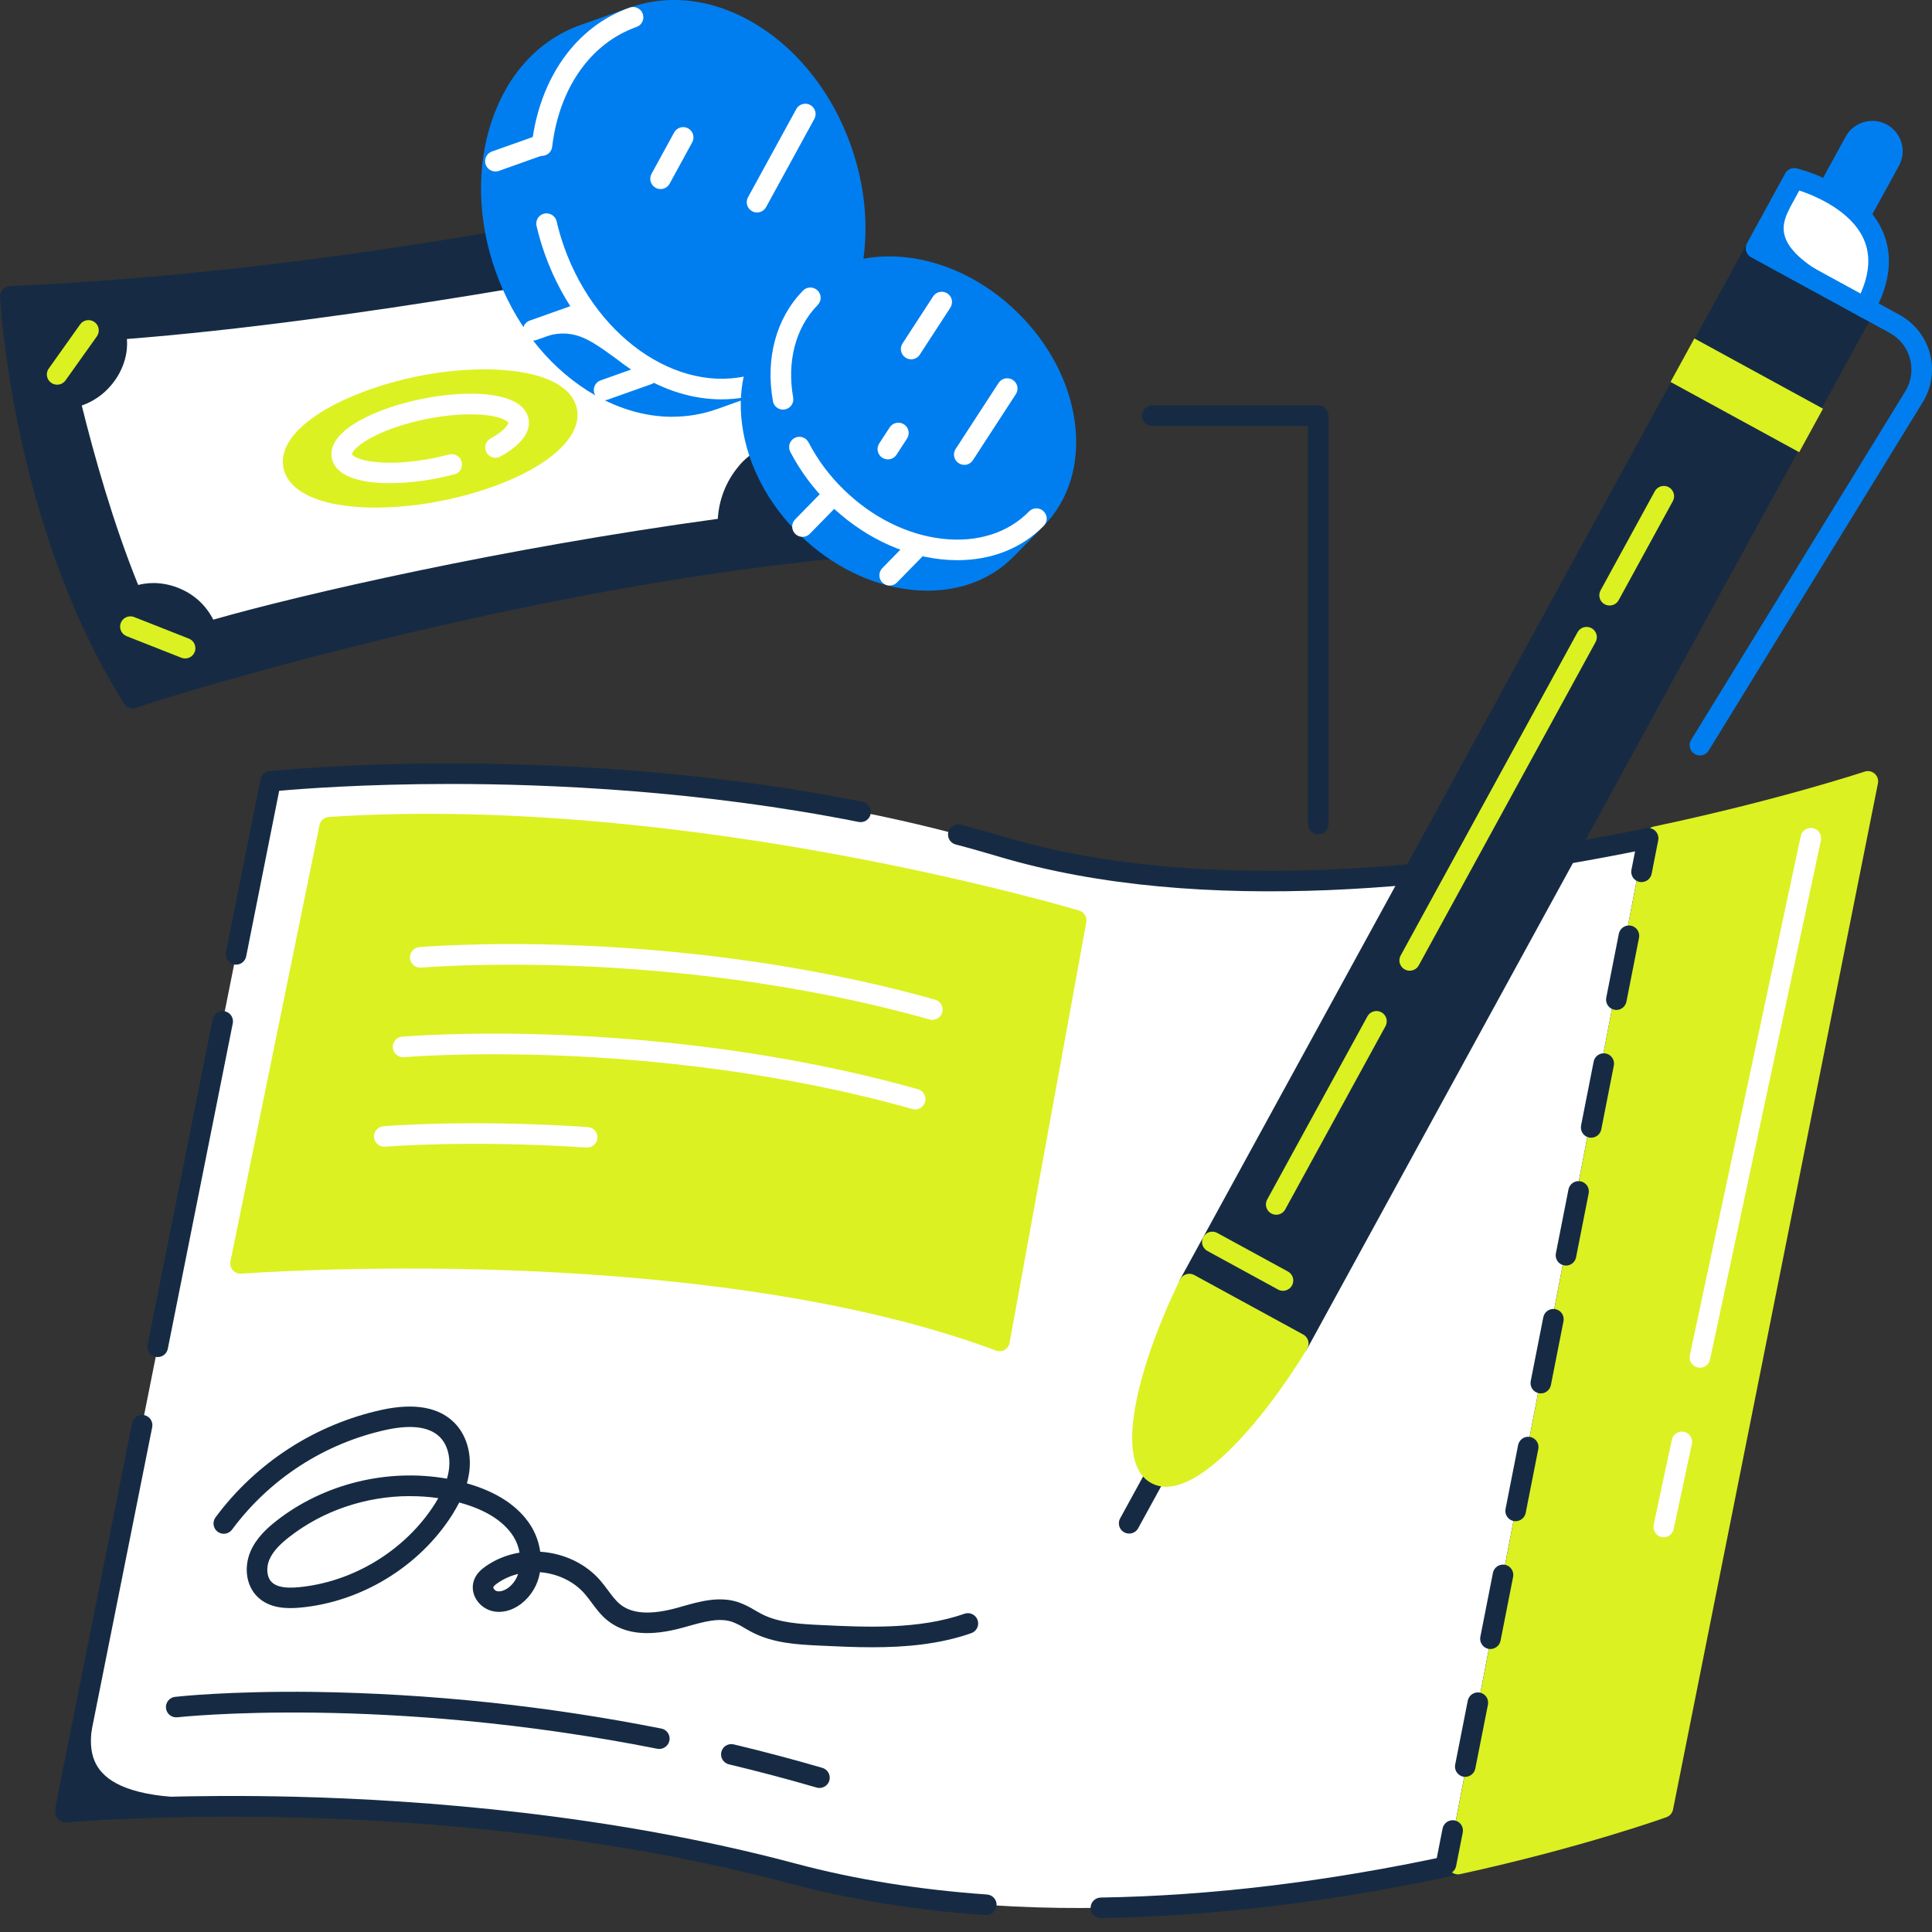 <svg width="120" height="120" viewBox="0 0 120 120" fill="none" xmlns="http://www.w3.org/2000/svg">
<rect x="0" y="0" width="120" height="120" fill="#333333" stroke="none"/>
<g clip-path="url(#clip0_222_4726)">
<path d="M62.18 52.584C40.202 46.023 16.812 48.535 16.812 48.535L4.082 112.269V112.554C4.082 112.554 27.09 110.452 49.251 116.37C63.66 120.219 79.718 118.157 90.554 115.783L102.829 51.967C91.561 54.346 75.147 56.455 62.18 52.584Z" fill="white"/>
<path d="M14.665 59.916C14.57 59.916 14.476 59.894 14.391 59.854C14.305 59.813 14.23 59.754 14.17 59.681C14.11 59.608 14.067 59.522 14.044 59.43C14.021 59.339 14.018 59.243 14.037 59.15L16.18 48.404C16.207 48.271 16.275 48.149 16.376 48.058C16.476 47.966 16.603 47.908 16.738 47.894C16.783 47.894 21.252 47.418 27.98 47.418H27.996C34.212 47.418 43.7 47.832 53.58 49.8C53.662 49.817 53.74 49.849 53.81 49.896C53.88 49.942 53.939 50.002 53.986 50.072C54.032 50.142 54.065 50.22 54.081 50.302C54.097 50.384 54.097 50.469 54.08 50.551C54.047 50.717 53.95 50.863 53.809 50.957C53.668 51.051 53.495 51.085 53.329 51.052C43.56 49.105 34.168 48.695 28.016 48.693H27.98C22.563 48.693 18.639 49.001 17.34 49.119L15.29 59.405C15.26 59.549 15.182 59.679 15.068 59.772C14.954 59.865 14.812 59.916 14.665 59.916Z" fill="#162B43"/>
<path d="M68.384 119.137C68.257 119.138 68.134 119.101 68.028 119.032C67.922 118.962 67.84 118.863 67.79 118.747C67.741 118.631 67.728 118.502 67.751 118.378C67.775 118.254 67.835 118.14 67.924 118.05C67.983 117.99 68.053 117.943 68.13 117.91C68.208 117.878 68.291 117.861 68.375 117.86C75.188 117.753 82.464 116.875 90.005 115.249L102.022 52.788C90.59 55.123 74.686 56.983 61.997 53.194C61.135 52.939 60.248 52.684 59.357 52.451C59.193 52.408 59.053 52.301 58.968 52.155C58.883 52.008 58.86 51.834 58.904 51.671C58.947 51.507 59.054 51.367 59.2 51.282C59.347 51.198 59.521 51.174 59.685 51.218C60.585 51.456 61.484 51.709 62.36 51.971C75.147 55.789 91.355 53.736 102.7 51.343C102.803 51.321 102.909 51.325 103.011 51.355C103.112 51.384 103.204 51.438 103.279 51.512C103.354 51.586 103.41 51.677 103.441 51.778C103.473 51.878 103.479 51.985 103.459 52.088L91.184 115.904C91.16 116.026 91.101 116.139 91.014 116.228C90.926 116.317 90.815 116.38 90.693 116.407C82.921 118.109 75.419 119.026 68.397 119.137H68.384Z" fill="#162B43"/>
<path d="M61.243 118.953H61.198C56.898 118.649 52.824 117.989 49.091 116.996C37.711 113.956 26.098 113.081 18.365 112.889C9.972 112.677 4.202 113.192 4.143 113.197C4.055 113.206 3.966 113.195 3.882 113.167C3.797 113.139 3.72 113.093 3.654 113.034C3.589 112.974 3.536 112.901 3.5 112.82C3.464 112.74 3.446 112.653 3.446 112.565V112.28C3.446 112.238 3.45 112.196 3.458 112.155L8.203 88.389C8.237 88.225 8.336 88.081 8.476 87.988C8.616 87.896 8.787 87.862 8.952 87.895C9.117 87.928 9.262 88.024 9.357 88.163C9.451 88.303 9.486 88.473 9.455 88.638L4.816 111.855C6.683 111.723 11.714 111.436 18.372 111.6C26.183 111.797 37.908 112.676 49.416 115.749C53.071 116.726 57.065 117.372 61.284 117.67C61.368 117.673 61.45 117.693 61.527 117.727C61.603 117.762 61.672 117.812 61.729 117.873C61.786 117.934 61.831 118.006 61.86 118.085C61.89 118.164 61.903 118.247 61.9 118.331C61.897 118.415 61.878 118.497 61.843 118.573C61.808 118.65 61.759 118.718 61.697 118.776C61.636 118.833 61.564 118.877 61.485 118.907C61.407 118.936 61.323 118.95 61.239 118.947L61.243 118.953Z" fill="#162B43"/>
<path d="M9.793 84.289C9.699 84.289 9.605 84.268 9.52 84.227C9.435 84.188 9.359 84.13 9.3 84.057C9.239 83.984 9.196 83.898 9.173 83.806C9.15 83.715 9.148 83.619 9.167 83.526L13.208 63.305C13.242 63.141 13.341 62.997 13.481 62.904C13.621 62.812 13.792 62.778 13.957 62.811C14.122 62.844 14.267 62.94 14.361 63.08C14.456 63.219 14.491 63.389 14.46 63.554L10.423 83.774C10.394 83.919 10.316 84.05 10.202 84.144C10.088 84.238 9.945 84.29 9.797 84.289H9.793Z" fill="#162B43"/>
<path d="M0.639 18.41C0.639 18.41 1.363 32.465 8.246 43.358C8.246 43.358 31.214 34.927 51.987 34.05C51.987 34.05 45.551 16.947 44.966 12.125C44.965 12.125 23.899 17.387 0.639 18.41Z" fill="white"/>
<path d="M116.015 48.533C116.015 48.533 110.662 50.32 102.832 51.967L90.557 115.783C98.231 114.104 103.288 112.269 103.288 112.269L116.015 48.533Z" fill="#DBF122"/>
<path d="M90.556 116.422C90.462 116.421 90.369 116.4 90.284 116.36C90.156 116.3 90.051 116.199 89.987 116.072C89.923 115.946 89.902 115.802 89.929 115.663L102.205 51.847C102.228 51.723 102.288 51.61 102.376 51.52C102.464 51.43 102.577 51.368 102.7 51.342C110.4 49.718 115.76 47.945 115.814 47.927C115.921 47.892 116.034 47.885 116.144 47.907C116.253 47.93 116.355 47.98 116.439 48.054C116.523 48.128 116.586 48.222 116.621 48.328C116.657 48.434 116.664 48.548 116.642 48.658L103.915 112.394C103.893 112.501 103.845 112.601 103.773 112.684C103.702 112.767 103.61 112.83 103.507 112.868C103.456 112.886 98.321 114.74 90.694 116.406C90.648 116.416 90.603 116.421 90.556 116.422ZM103.379 52.504L91.371 114.949C97.311 113.602 101.549 112.197 102.737 111.788L115.182 49.468C113.289 50.045 108.97 51.308 103.379 52.504Z" fill="#DBF122"/>
<path d="M20.467 51.383L14.931 78.473C14.931 78.473 43.347 76.295 62.074 83.285L66.837 57.169C66.837 57.169 42.639 49.909 20.467 51.383Z" fill="#DBF122"/>
<path d="M62.082 83.924C62.006 83.924 61.93 83.91 61.858 83.883C52.27 80.304 40.047 79.195 31.482 78.896C22.178 78.571 15.059 79.103 14.988 79.109C14.89 79.117 14.79 79.102 14.699 79.064C14.607 79.027 14.525 78.968 14.46 78.894C14.395 78.82 14.348 78.733 14.322 78.639C14.296 78.543 14.294 78.443 14.314 78.346L19.843 51.254C19.87 51.117 19.942 50.992 20.048 50.9C20.153 50.808 20.286 50.753 20.426 50.743C31.945 49.978 44.002 51.594 52.087 53.094C60.841 54.71 66.965 56.537 67.027 56.556C67.177 56.601 67.306 56.7 67.388 56.834C67.47 56.968 67.499 57.127 67.471 57.282L62.707 83.404C62.69 83.495 62.654 83.582 62.6 83.658C62.546 83.735 62.476 83.798 62.395 83.844C62.299 83.899 62.19 83.928 62.08 83.929L62.082 83.924ZM25.378 77.516C27.26 77.516 29.322 77.544 31.504 77.621C39.958 77.915 51.942 78.993 61.581 82.428L66.106 57.619C64.426 57.143 59.027 55.674 51.832 54.345C43.943 52.886 32.229 51.308 20.995 51.989L15.728 77.788C17.262 77.686 20.779 77.516 25.378 77.516Z" fill="#DBF122"/>
<path d="M89.817 116.421C89.776 116.421 89.734 116.417 89.694 116.409C89.611 116.394 89.533 116.362 89.463 116.315C89.393 116.269 89.333 116.209 89.287 116.139C89.24 116.07 89.207 115.991 89.191 115.909C89.174 115.827 89.174 115.742 89.191 115.66L89.601 113.572C89.617 113.49 89.65 113.412 89.696 113.343C89.742 113.273 89.802 113.213 89.872 113.166C89.941 113.12 90.02 113.087 90.102 113.07C90.226 113.045 90.354 113.058 90.471 113.106C90.588 113.154 90.688 113.236 90.758 113.341C90.852 113.481 90.887 113.653 90.855 113.819L90.441 115.907C90.412 116.051 90.333 116.181 90.219 116.274C90.105 116.367 89.962 116.418 89.815 116.418L89.817 116.421Z" fill="#162B43"/>
<path d="M91.01 110.365C90.969 110.364 90.928 110.36 90.887 110.353C90.721 110.32 90.575 110.223 90.48 110.082C90.433 110.013 90.4 109.935 90.384 109.852C90.367 109.77 90.367 109.685 90.384 109.603L91.165 105.634C91.181 105.551 91.214 105.473 91.26 105.403C91.306 105.333 91.366 105.273 91.436 105.226C91.577 105.132 91.749 105.098 91.916 105.13C91.998 105.146 92.076 105.178 92.146 105.225C92.216 105.271 92.276 105.331 92.323 105.401C92.417 105.541 92.451 105.713 92.419 105.879L91.633 109.848C91.604 109.993 91.526 110.124 91.412 110.218C91.298 110.312 91.155 110.363 91.007 110.364L91.01 110.365ZM92.575 102.425C92.533 102.425 92.492 102.421 92.451 102.413C92.368 102.397 92.29 102.365 92.22 102.318C92.15 102.271 92.09 102.212 92.043 102.142C91.996 102.072 91.964 101.994 91.947 101.912C91.931 101.83 91.931 101.746 91.947 101.664L92.729 97.694C92.745 97.612 92.778 97.533 92.824 97.464C92.87 97.394 92.93 97.334 93 97.287C93.105 97.218 93.228 97.18 93.355 97.18C93.481 97.18 93.605 97.218 93.71 97.287C93.78 97.334 93.84 97.394 93.886 97.464C93.933 97.533 93.966 97.611 93.982 97.693C93.998 97.776 93.998 97.86 93.982 97.943L93.2 101.912C93.17 102.056 93.092 102.185 92.978 102.278C92.864 102.371 92.721 102.422 92.574 102.423L92.575 102.425ZM94.138 94.486C94.097 94.486 94.056 94.481 94.015 94.474C93.933 94.457 93.854 94.425 93.784 94.379C93.714 94.332 93.654 94.272 93.608 94.202C93.561 94.133 93.528 94.055 93.512 93.973C93.495 93.891 93.495 93.806 93.512 93.724L94.293 89.754C94.31 89.672 94.342 89.594 94.389 89.524C94.435 89.454 94.494 89.394 94.564 89.348C94.669 89.278 94.793 89.241 94.919 89.241C95.046 89.241 95.169 89.278 95.274 89.348C95.344 89.395 95.404 89.454 95.451 89.524C95.498 89.594 95.53 89.672 95.546 89.754C95.563 89.836 95.563 89.921 95.546 90.003L94.763 93.972C94.734 94.117 94.656 94.246 94.541 94.339C94.427 94.432 94.285 94.483 94.138 94.483L94.138 94.486ZM95.703 86.547C95.661 86.546 95.62 86.542 95.578 86.535C95.412 86.502 95.266 86.405 95.172 86.264C95.077 86.124 95.043 85.951 95.075 85.785L95.857 81.815C95.873 81.733 95.905 81.655 95.952 81.585C95.998 81.515 96.058 81.455 96.128 81.409C96.198 81.362 96.276 81.329 96.358 81.313C96.44 81.296 96.525 81.296 96.607 81.312C96.689 81.329 96.768 81.361 96.838 81.407C96.907 81.454 96.968 81.513 97.014 81.583C97.061 81.653 97.094 81.731 97.11 81.813C97.126 81.895 97.127 81.98 97.111 82.062L96.329 86.031C96.3 86.176 96.222 86.307 96.108 86.401C95.994 86.496 95.851 86.547 95.703 86.548V86.547ZM97.266 78.607C97.225 78.607 97.183 78.603 97.143 78.595C96.977 78.562 96.83 78.465 96.736 78.325C96.689 78.255 96.656 78.177 96.639 78.095C96.623 78.013 96.623 77.928 96.639 77.846L97.421 73.876C97.454 73.71 97.551 73.564 97.692 73.47C97.832 73.375 98.005 73.341 98.171 73.373C98.337 73.406 98.484 73.503 98.578 73.644C98.673 73.784 98.707 73.956 98.675 74.122L97.892 78.093C97.864 78.237 97.786 78.368 97.671 78.462C97.557 78.556 97.414 78.607 97.266 78.607ZM98.831 70.668C98.789 70.668 98.747 70.664 98.706 70.656C98.54 70.623 98.394 70.526 98.299 70.385C98.252 70.316 98.22 70.238 98.203 70.155C98.187 70.073 98.187 69.989 98.203 69.906L98.985 65.937C99.001 65.855 99.033 65.776 99.08 65.707C99.126 65.637 99.186 65.577 99.256 65.53C99.325 65.484 99.404 65.451 99.486 65.434C99.568 65.418 99.653 65.418 99.735 65.434C99.817 65.45 99.896 65.483 99.966 65.529C100.035 65.575 100.095 65.635 100.142 65.705C100.189 65.774 100.221 65.852 100.238 65.935C100.254 66.017 100.255 66.101 100.238 66.184L99.457 70.153C99.427 70.297 99.349 70.427 99.235 70.52C99.121 70.613 98.978 70.663 98.831 70.663V70.668ZM100.394 62.729C100.353 62.729 100.311 62.725 100.271 62.717C100.188 62.701 100.11 62.669 100.04 62.622C99.971 62.576 99.91 62.516 99.864 62.447C99.817 62.377 99.784 62.299 99.768 62.217C99.751 62.134 99.751 62.05 99.767 61.968L100.549 57.997C100.582 57.831 100.68 57.685 100.82 57.591C100.925 57.521 101.049 57.483 101.175 57.483C101.302 57.483 101.425 57.521 101.53 57.591C101.6 57.637 101.66 57.697 101.707 57.767C101.8 57.908 101.835 58.08 101.803 58.246L101.02 62.214C100.992 62.359 100.914 62.49 100.8 62.584C100.686 62.679 100.542 62.73 100.394 62.731V62.729Z" fill="#162B43"/>
<path d="M101.959 54.789C101.917 54.789 101.875 54.785 101.834 54.778C101.668 54.745 101.522 54.647 101.427 54.507C101.38 54.437 101.348 54.359 101.331 54.277C101.314 54.195 101.314 54.11 101.331 54.028L101.742 51.941C101.775 51.775 101.873 51.629 102.013 51.534C102.118 51.464 102.242 51.427 102.368 51.427C102.495 51.427 102.618 51.464 102.723 51.534C102.793 51.581 102.853 51.641 102.9 51.71C102.994 51.851 103.028 52.023 102.996 52.189L102.585 54.276C102.555 54.42 102.477 54.55 102.363 54.643C102.249 54.736 102.106 54.787 101.959 54.787V54.789Z" fill="#162B43"/>
<path d="M57.909 63.347C57.852 63.347 57.794 63.339 57.739 63.322C49.401 60.971 41.267 60.219 35.911 60.004C30.1 59.769 26.214 60.096 26.176 60.099C26.09 60.109 26.003 60.101 25.92 60.077C25.839 60.053 25.763 60.012 25.697 59.958C25.631 59.904 25.576 59.838 25.537 59.762C25.497 59.687 25.473 59.605 25.466 59.52C25.457 59.434 25.467 59.347 25.495 59.264C25.534 59.143 25.609 59.035 25.711 58.957C25.812 58.878 25.935 58.832 26.063 58.824C26.102 58.824 30.05 58.483 35.936 58.723C41.366 58.942 49.615 59.704 58.083 62.092C58.231 62.134 58.36 62.227 58.444 62.356C58.529 62.485 58.564 62.64 58.543 62.792C58.522 62.945 58.447 63.085 58.331 63.186C58.215 63.288 58.067 63.344 57.913 63.344L57.909 63.347Z" fill="white"/>
<path d="M56.847 68.909C56.79 68.909 56.733 68.901 56.677 68.885C48.336 66.534 40.202 65.787 34.844 65.567C29.032 65.332 25.147 65.659 25.108 65.661C25.022 65.671 24.935 65.664 24.852 65.639C24.771 65.615 24.695 65.574 24.629 65.52C24.563 65.467 24.509 65.4 24.469 65.324C24.429 65.249 24.405 65.167 24.398 65.082C24.39 64.996 24.4 64.909 24.427 64.827C24.466 64.705 24.542 64.598 24.643 64.519C24.744 64.44 24.867 64.394 24.995 64.386C25.034 64.386 28.982 64.046 34.868 64.286C40.301 64.508 48.551 65.267 57.018 67.656C57.166 67.698 57.294 67.791 57.379 67.92C57.463 68.049 57.498 68.204 57.478 68.356C57.457 68.509 57.382 68.648 57.266 68.75C57.15 68.852 57.002 68.908 56.847 68.908V68.909Z" fill="white"/>
<path d="M36.449 71.276H36.406C29.095 70.791 23.973 71.22 23.923 71.224C23.84 71.231 23.756 71.222 23.675 71.197C23.596 71.171 23.521 71.131 23.457 71.077C23.393 71.023 23.34 70.957 23.301 70.882C23.262 70.808 23.239 70.727 23.231 70.643C23.224 70.56 23.233 70.475 23.259 70.395C23.284 70.316 23.325 70.241 23.379 70.177C23.433 70.113 23.499 70.06 23.573 70.021C23.648 69.983 23.729 69.959 23.813 69.952C23.865 69.948 29.076 69.51 36.49 70.002C36.574 70.005 36.657 70.024 36.733 70.058C36.81 70.093 36.879 70.142 36.936 70.204C37.022 70.296 37.079 70.412 37.1 70.536C37.12 70.661 37.103 70.789 37.052 70.904C37.017 70.98 36.967 71.049 36.906 71.106C36.845 71.164 36.773 71.208 36.695 71.237C36.616 71.267 36.533 71.281 36.449 71.278V71.276Z" fill="white"/>
<path d="M54.175 102.314C53.045 102.314 51.934 102.261 50.874 102.21C49.563 102.146 48.078 102.073 46.76 101.406C46.584 101.32 46.419 101.22 46.257 101.127C46.011 100.973 45.752 100.843 45.482 100.738C44.667 100.458 43.693 100.738 42.743 101.004L42.44 101.089C40.37 101.664 38.837 101.525 37.75 100.664C37.33 100.332 37.031 99.927 36.742 99.537C36.598 99.344 36.462 99.16 36.316 98.994C35.622 98.195 34.592 97.735 33.537 97.652C33.41 98.435 32.99 99.139 32.361 99.623C31.778 100.065 31.102 100.219 30.505 100.048C30.298 99.987 30.106 99.885 29.939 99.749C29.772 99.612 29.634 99.445 29.533 99.254C29.443 99.091 29.388 98.91 29.37 98.725C29.353 98.539 29.373 98.352 29.431 98.174C29.577 97.739 29.908 97.466 30.179 97.276C30.805 96.845 31.519 96.558 32.27 96.437C32.209 96.078 32.078 95.734 31.885 95.425C31.279 94.478 30.168 93.776 28.585 93.339L28.525 93.322C28.401 93.564 28.258 93.811 28.1 94.068C26.056 97.302 22.428 99.514 18.621 99.854C17.855 99.922 16.748 99.926 15.987 99.174C15.306 98.508 15.136 97.392 15.545 96.395C15.905 95.527 16.604 94.904 17.173 94.459C20.117 92.151 24.079 91.192 27.761 91.843C27.825 91.63 27.87 91.413 27.895 91.192C27.98 90.427 27.766 89.699 27.316 89.255C26.678 88.624 25.568 88.472 24.015 88.803C20.165 89.641 16.75 91.849 14.407 95.015C14.305 95.147 14.156 95.235 13.99 95.259C13.825 95.283 13.656 95.241 13.522 95.142C13.387 95.043 13.296 94.896 13.269 94.731C13.242 94.566 13.28 94.397 13.376 94.261C15.904 90.846 19.587 88.465 23.74 87.561C25.741 87.135 27.244 87.401 28.206 88.353C28.932 89.07 29.287 90.187 29.157 91.341C29.126 91.609 29.073 91.874 29 92.134C30.855 92.66 32.185 93.537 32.956 94.741C33.269 95.238 33.473 95.797 33.553 96.379C33.664 96.387 33.776 96.397 33.887 96.411C35.239 96.581 36.442 97.198 37.277 98.157C37.455 98.361 37.611 98.572 37.764 98.777C38.015 99.118 38.252 99.436 38.539 99.663C39.283 100.251 40.445 100.315 42.093 99.857L42.39 99.772C43.473 99.465 44.699 99.117 45.893 99.527C46.242 99.657 46.577 99.822 46.893 100.019C47.045 100.104 47.189 100.189 47.333 100.263C48.408 100.807 49.749 100.873 50.932 100.931C53.804 101.07 57.064 101.228 59.916 100.229C60.075 100.176 60.248 100.188 60.398 100.262C60.548 100.336 60.664 100.465 60.719 100.623C60.775 100.78 60.767 100.954 60.696 101.105C60.625 101.257 60.498 101.375 60.342 101.434C58.348 102.136 56.227 102.314 54.175 102.314ZM32.185 97.76C31.727 97.868 31.294 98.061 30.907 98.328C30.7 98.472 30.652 98.551 30.639 98.583C30.637 98.611 30.644 98.64 30.66 98.663C30.701 98.739 30.769 98.796 30.85 98.825C31.051 98.882 31.333 98.798 31.586 98.607C31.866 98.39 32.074 98.093 32.182 97.756L32.185 97.76ZM25.457 92.926C22.769 92.926 20.073 93.813 17.958 95.471C17.512 95.82 16.969 96.297 16.723 96.892C16.543 97.324 16.54 97.937 16.881 98.272C17.17 98.557 17.701 98.661 18.505 98.589C21.924 98.284 25.185 96.292 27.021 93.392C27.093 93.277 27.16 93.166 27.224 93.052C26.637 92.967 26.046 92.926 25.453 92.929L25.457 92.926Z" fill="#162B43"/>
<path d="M50.895 111.053C50.835 111.053 50.775 111.044 50.717 111.027C48.928 110.507 47.1 110.022 45.276 109.587C45.194 109.568 45.117 109.532 45.049 109.483C44.981 109.434 44.924 109.372 44.88 109.301C44.836 109.23 44.807 109.15 44.794 109.068C44.78 108.985 44.783 108.901 44.803 108.819C44.822 108.738 44.858 108.661 44.907 108.593C44.956 108.525 45.019 108.467 45.09 108.423C45.161 108.379 45.241 108.35 45.324 108.338C45.406 108.325 45.491 108.328 45.572 108.347C47.417 108.787 49.268 109.278 51.074 109.804C51.222 109.846 51.35 109.941 51.434 110.07C51.518 110.199 51.552 110.354 51.53 110.507C51.508 110.659 51.432 110.798 51.315 110.899C51.199 110.999 51.05 111.054 50.895 111.054V111.053Z" fill="#162B43"/>
<path d="M40.952 108.631C40.91 108.63 40.868 108.626 40.827 108.619C23.872 105.26 11.157 106.651 11.03 106.662C10.946 106.673 10.86 106.667 10.778 106.645C10.696 106.623 10.619 106.585 10.552 106.533C10.485 106.481 10.429 106.416 10.387 106.342C10.346 106.267 10.319 106.186 10.31 106.101C10.3 106.017 10.307 105.932 10.331 105.85C10.355 105.769 10.395 105.693 10.449 105.627C10.502 105.561 10.569 105.506 10.643 105.466C10.719 105.426 10.801 105.402 10.885 105.394C11.017 105.379 14.17 105.025 19.487 105.087C26.736 105.192 33.962 105.954 41.074 107.363C41.19 107.385 41.298 107.44 41.385 107.52C41.472 107.6 41.535 107.703 41.567 107.817C41.598 107.932 41.598 108.052 41.565 108.166C41.532 108.28 41.468 108.382 41.38 108.461C41.264 108.568 41.112 108.629 40.954 108.631H40.952Z" fill="#162B43"/>
<path d="M44.965 12.125C44.965 12.125 23.899 17.387 0.639 18.41C0.639 18.41 1.362 32.468 8.248 43.362C8.476 43.221 30.986 36.059 51.987 34.05C51.987 34.049 45.551 16.946 44.965 12.125ZM45.237 32.778C31.141 34.672 18.117 37.708 12.859 39.264C12.636 38.405 11.961 37.605 10.986 37.166C10.03 36.741 9.008 36.759 8.225 37.137C6.43 32.855 5.104 28.023 4.307 24.715C5.134 24.592 5.886 24.168 6.418 23.523C7.201 22.599 7.433 21.423 7.113 20.488C23.208 19.297 43.346 15.164 43.346 15.164C43.636 17.553 46.517 24.087 48.008 28.352C46.62 28.465 45.024 30.735 45.242 32.782L45.237 32.778Z" fill="#162B43"/>
<path d="M8.249 44.004C8.141 44.004 8.034 43.977 7.94 43.925C7.845 43.873 7.765 43.797 7.708 43.706C4.101 37.999 2.198 31.437 1.236 26.938C0.197 22.064 0.013 18.588 1.54236e-05 18.442C-0.005 18.358 0.007 18.274 0.036 18.195C0.064 18.116 0.108 18.043 0.164 17.981C0.221 17.919 0.289 17.868 0.365 17.832C0.442 17.797 0.524 17.776 0.608 17.772C23.539 16.764 44.598 11.561 44.806 11.505C44.894 11.483 44.986 11.48 45.075 11.497C45.209 11.521 45.332 11.588 45.425 11.687C45.519 11.786 45.579 11.913 45.595 12.048C46.165 16.741 52.517 33.654 52.578 33.825C52.612 33.916 52.625 34.015 52.616 34.112C52.606 34.21 52.574 34.304 52.522 34.387C52.47 34.47 52.4 34.541 52.317 34.592C52.233 34.644 52.139 34.675 52.042 34.685C41.292 35.714 30.206 38.113 22.8 39.945C14.851 41.911 9.02 43.744 8.508 43.944C8.427 43.982 8.338 44.002 8.248 44.004H8.249ZM1.323 19.018C1.554 21.597 1.944 24.16 2.491 26.692C3.406 30.972 5.195 37.158 8.524 42.596C10.278 42.013 15.584 40.426 22.173 38.787C29.517 36.961 40.417 34.584 51.096 33.496C49.88 30.225 45.334 17.826 44.439 12.905C40.674 13.797 21.814 18.044 1.323 19.018ZM12.859 39.906C12.718 39.906 12.581 39.859 12.469 39.773C12.357 39.686 12.277 39.565 12.241 39.429C12.057 38.723 11.49 38.097 10.723 37.753C9.975 37.419 9.145 37.404 8.501 37.716C8.423 37.753 8.338 37.775 8.251 37.779C8.164 37.783 8.078 37.769 7.997 37.739C7.915 37.708 7.841 37.661 7.779 37.601C7.716 37.541 7.667 37.468 7.633 37.388C5.821 33.063 4.482 28.191 3.683 24.865C3.662 24.778 3.659 24.687 3.675 24.599C3.691 24.511 3.725 24.427 3.775 24.353C3.826 24.279 3.891 24.216 3.967 24.169C4.044 24.122 4.129 24.091 4.218 24.079C4.886 23.974 5.492 23.627 5.921 23.104C6.529 22.386 6.756 21.438 6.499 20.688C6.467 20.596 6.457 20.497 6.469 20.4C6.482 20.303 6.516 20.211 6.57 20.129C6.624 20.048 6.696 19.98 6.78 19.93C6.864 19.881 6.959 19.852 7.056 19.845C22.928 18.676 43.006 14.573 43.211 14.533C43.297 14.515 43.387 14.515 43.474 14.533C43.56 14.551 43.642 14.587 43.714 14.639C43.786 14.69 43.847 14.756 43.892 14.832C43.937 14.908 43.966 14.993 43.977 15.081C44.158 16.575 45.474 19.948 46.746 23.209C47.41 24.911 48.095 26.671 48.609 28.137C48.642 28.23 48.653 28.328 48.641 28.425C48.63 28.523 48.596 28.616 48.543 28.698C48.49 28.78 48.419 28.849 48.335 28.9C48.25 28.949 48.156 28.978 48.058 28.985C47.693 29.014 47.236 29.321 46.835 29.805C46.154 30.631 45.774 31.771 45.874 32.711C45.892 32.876 45.844 33.041 45.741 33.172C45.639 33.303 45.489 33.388 45.324 33.41C31.305 35.295 18.335 38.31 13.038 39.877C12.98 39.895 12.92 39.905 12.859 39.906ZM9.524 36.213C10.117 36.216 10.702 36.344 11.241 36.587C12.111 36.967 12.821 37.64 13.246 38.488C18.821 36.895 31.191 34.058 44.585 32.226C44.651 31.041 45.095 29.907 45.852 28.992C46.209 28.541 46.662 28.175 47.179 27.922C46.706 26.614 46.124 25.122 45.561 23.668C44.369 20.605 43.23 17.692 42.836 15.907C39.322 16.606 22.098 19.942 7.882 21.056C7.963 22.04 7.618 23.083 6.907 23.923C6.425 24.503 5.792 24.94 5.078 25.186C5.845 28.281 7.026 32.492 8.582 36.332C8.89 36.254 9.206 36.215 9.524 36.215V36.213Z" fill="#162B43"/>
<path d="M27.372 30.466C32.056 29.52 35.566 27.306 35.207 25.521C34.848 23.736 30.754 23.054 26.068 23.998C21.381 24.943 17.873 27.158 18.233 28.944C18.592 30.73 22.685 31.411 27.372 30.466Z" fill="#DBF122"/>
<path d="M23.334 31.528C22.578 31.533 21.823 31.476 21.076 31.358C19.07 31.024 17.84 30.212 17.608 29.07C17.097 26.563 21.525 24.264 25.94 23.373C30.355 22.482 35.326 22.889 35.832 25.394C36.063 26.535 35.244 27.762 33.524 28.848C31.98 29.822 29.841 30.618 27.5 31.09C26.129 31.373 24.734 31.519 23.334 31.528ZM30.105 24.203C28.79 24.214 27.48 24.354 26.193 24.622C21.323 25.604 18.64 27.726 18.86 28.815C18.973 29.376 19.903 29.867 21.287 30.098C22.938 30.372 25.054 30.28 27.248 29.838C29.442 29.395 31.428 28.66 32.843 27.767C34.028 27.018 34.694 26.205 34.581 25.645C34.426 24.882 32.762 24.203 30.106 24.203H30.105Z" fill="#DBF122"/>
<path d="M47.37 23.732C52.289 21.987 54.469 15.501 52.245 9.246C50.02 2.99 44.231 -0.666 39.315 1.077C34.398 2.82 32.216 9.308 34.441 15.563C36.665 21.818 42.454 25.477 47.37 23.732Z" fill="#007EEF"/>
<path d="M44.813 24.805C43.056 24.805 41.255 24.258 39.556 23.188C36.993 21.572 34.963 18.939 33.839 15.78C32.715 12.62 32.629 9.296 33.594 6.425C34.575 3.502 36.534 1.386 39.102 0.476C41.669 -0.435 44.52 -0.03 47.131 1.617C49.693 3.233 51.723 5.871 52.847 9.028C53.971 12.185 54.057 15.508 53.092 18.379C52.108 21.305 50.152 23.418 47.586 24.329C46.696 24.645 45.758 24.806 44.813 24.805ZM35.043 15.349C37.146 21.263 42.58 24.751 47.157 23.127C49.346 22.349 51.024 20.52 51.876 17.972C52.751 15.371 52.667 12.346 51.638 9.455C50.609 6.564 48.765 4.164 46.443 2.698C44.17 1.263 41.714 0.9 39.524 1.677C34.948 3.302 32.936 9.435 35.039 15.348L35.043 15.349Z" fill="#007EEF"/>
<path d="M44.319 24.811L47.021 23.851L38.966 1.2L36.262 2.16C31.347 3.906 29.165 10.395 31.389 16.647C33.614 22.899 39.403 26.561 44.319 24.811Z" fill="#007EEF"/>
<path d="M41.762 25.888C40.004 25.888 38.203 25.342 36.504 24.271C33.942 22.655 31.911 20.023 30.787 16.863C29.663 13.704 29.577 10.381 30.543 7.512C31.527 4.583 33.481 2.47 36.048 1.556L38.752 0.596C38.912 0.539 39.087 0.548 39.24 0.62C39.394 0.693 39.511 0.823 39.568 0.983L47.624 23.634C47.681 23.793 47.672 23.969 47.6 24.122C47.527 24.274 47.397 24.392 47.237 24.449L44.533 25.409C43.643 25.724 42.706 25.885 41.762 25.884V25.888ZM44.105 24.21L46.207 23.464L38.578 2.015L36.477 2.761C31.9 4.386 29.888 10.519 31.991 16.432C34.095 22.345 39.527 25.834 44.105 24.21Z" fill="#007EEF"/>
<path d="M33.122 21.153C32.97 21.155 32.822 21.103 32.705 21.006C32.588 20.908 32.51 20.773 32.484 20.623C32.458 20.473 32.487 20.32 32.565 20.189C32.642 20.058 32.764 19.96 32.908 19.911L35.472 19C35.63 18.951 35.8 18.965 35.948 19.039C36.095 19.113 36.209 19.241 36.264 19.397C36.319 19.552 36.311 19.723 36.243 19.873C36.175 20.024 36.051 20.142 35.898 20.203L33.335 21.113C33.267 21.139 33.195 21.152 33.122 21.153Z" fill="white"/>
<path d="M30.771 10.649C30.62 10.649 30.474 10.597 30.359 10.5C30.244 10.403 30.166 10.268 30.14 10.12C30.115 9.971 30.142 9.819 30.219 9.689C30.295 9.559 30.415 9.46 30.557 9.409L33.298 8.437C33.456 8.388 33.626 8.402 33.774 8.476C33.921 8.55 34.034 8.678 34.09 8.833C34.145 8.989 34.137 9.16 34.069 9.31C34.001 9.46 33.877 9.578 33.724 9.639L30.988 10.615C30.92 10.638 30.847 10.65 30.775 10.649H30.771Z" fill="white"/>
<path d="M37.522 24.863C37.371 24.863 37.225 24.81 37.11 24.713C36.995 24.616 36.917 24.482 36.892 24.334C36.866 24.185 36.894 24.033 36.97 23.903C37.046 23.773 37.166 23.674 37.308 23.624L40.06 22.647C40.217 22.598 40.388 22.612 40.535 22.686C40.683 22.76 40.796 22.888 40.851 23.043C40.906 23.199 40.899 23.37 40.831 23.52C40.763 23.67 40.639 23.788 40.486 23.849L37.739 24.826C37.669 24.851 37.596 24.864 37.522 24.863Z" fill="white"/>
<path d="M33.662 9.681C33.637 9.681 33.612 9.679 33.586 9.676C33.503 9.666 33.423 9.64 33.35 9.599C33.277 9.558 33.212 9.503 33.16 9.437C33.056 9.304 33.008 9.135 33.028 8.967C33.522 4.825 35.791 1.649 39.1 0.475C39.179 0.445 39.264 0.432 39.348 0.435C39.433 0.439 39.516 0.459 39.593 0.495C39.67 0.531 39.739 0.582 39.795 0.644C39.852 0.707 39.897 0.781 39.925 0.861C39.981 1.022 39.971 1.199 39.897 1.353C39.86 1.429 39.808 1.497 39.744 1.553C39.68 1.609 39.606 1.651 39.526 1.678C36.687 2.687 34.731 5.468 34.296 9.118C34.277 9.273 34.203 9.416 34.086 9.52C33.969 9.623 33.818 9.681 33.662 9.681Z" fill="white"/>
<path d="M44.813 24.805C43.056 24.805 41.255 24.258 39.556 23.188C36.993 21.571 34.963 18.939 33.839 15.779C33.636 15.211 33.466 14.632 33.328 14.044C33.307 13.962 33.303 13.877 33.316 13.793C33.328 13.71 33.357 13.629 33.401 13.557C33.445 13.485 33.503 13.422 33.571 13.373C33.64 13.323 33.718 13.288 33.8 13.268C33.884 13.249 33.971 13.247 34.056 13.262C34.139 13.275 34.219 13.306 34.29 13.352C34.361 13.396 34.423 13.454 34.472 13.522C34.521 13.591 34.555 13.67 34.573 13.752C34.699 14.293 34.856 14.826 35.042 15.349C37.145 21.262 42.58 24.751 47.156 23.127C47.236 23.095 47.321 23.08 47.407 23.082C47.493 23.083 47.578 23.103 47.656 23.139C47.735 23.174 47.805 23.225 47.863 23.288C47.921 23.351 47.966 23.425 47.995 23.506C48.023 23.588 48.035 23.675 48.03 23.761C48.025 23.847 48.002 23.931 47.964 24.008C47.925 24.085 47.871 24.153 47.806 24.209C47.74 24.264 47.664 24.306 47.582 24.331C46.693 24.646 45.757 24.805 44.814 24.804L44.813 24.805Z" fill="white"/>
<path d="M47.022 13.198C46.911 13.197 46.802 13.169 46.706 13.114C46.609 13.059 46.529 12.98 46.472 12.885C46.416 12.79 46.385 12.681 46.383 12.57C46.381 12.46 46.407 12.35 46.46 12.253L49.459 6.774C49.54 6.626 49.677 6.516 49.84 6.468C50.002 6.421 50.177 6.439 50.326 6.521C50.474 6.602 50.585 6.739 50.632 6.901C50.68 7.064 50.661 7.238 50.58 7.387L47.584 12.862C47.529 12.964 47.448 13.048 47.349 13.107C47.25 13.166 47.137 13.197 47.022 13.198Z" fill="white"/>
<path d="M41.027 11.742C40.916 11.742 40.807 11.712 40.711 11.657C40.566 11.574 40.459 11.437 40.413 11.276C40.367 11.116 40.387 10.943 40.468 10.796L41.873 8.228C41.914 8.154 41.968 8.089 42.034 8.036C42.099 7.984 42.174 7.945 42.254 7.921C42.417 7.874 42.592 7.892 42.74 7.973C42.814 8.014 42.879 8.068 42.932 8.133C42.985 8.199 43.024 8.274 43.048 8.354C43.071 8.435 43.078 8.519 43.07 8.603C43.061 8.686 43.035 8.767 42.995 8.84L41.588 11.415C41.533 11.515 41.451 11.598 41.353 11.656C41.254 11.713 41.141 11.743 41.027 11.743V11.742Z" fill="white"/>
<path d="M64.373 32.211C67.348 29.168 66.616 23.631 62.737 19.846C58.858 16.06 53.302 15.458 50.33 18.501C47.358 21.545 48.086 27.081 51.965 30.867C55.844 34.653 61.401 35.255 64.373 32.211Z" fill="#007EEF"/>
<path d="M59.469 34.794C59.124 34.794 58.78 34.775 58.437 34.737C55.952 34.468 53.498 33.256 51.516 31.325C49.533 29.395 48.268 26.968 47.939 24.491C47.605 21.957 48.286 19.673 49.869 18.058C51.451 16.443 53.718 15.704 56.262 15.981C58.747 16.25 61.205 17.461 63.183 19.392C65.16 21.323 66.431 23.749 66.759 26.226C67.095 28.76 66.409 31.046 64.83 32.66C63.468 34.053 61.591 34.794 59.469 34.794ZM55.246 17.202C53.524 17.202 51.936 17.773 50.784 18.951C49.484 20.279 48.925 22.184 49.208 24.326C49.497 26.52 50.634 28.683 52.409 30.414C54.184 32.146 56.373 33.231 58.575 33.47C60.72 33.703 62.617 33.099 63.917 31.768C65.216 30.437 65.776 28.53 65.493 26.391C65.203 24.196 64.067 22.034 62.292 20.302C60.202 18.264 57.599 17.202 55.246 17.202Z" fill="#007EEF"/>
<path d="M62.527 34.103L64.163 32.432L50.116 18.72L48.48 20.393C45.5 23.436 46.236 28.973 50.115 32.759C53.994 36.546 59.55 37.146 62.527 34.103Z" fill="#007EEF"/>
<path d="M57.622 36.686C57.277 36.686 56.933 36.668 56.591 36.63C54.105 36.36 51.647 35.149 49.669 33.218C47.692 31.288 46.425 28.858 46.093 26.38C45.757 23.846 46.443 21.56 48.021 19.945L49.66 18.272C49.718 18.212 49.788 18.164 49.865 18.131C50.021 18.065 50.197 18.063 50.354 18.125C50.432 18.157 50.503 18.203 50.563 18.261L64.609 31.972C64.73 32.091 64.799 32.252 64.802 32.422C64.803 32.591 64.738 32.754 64.62 32.875L62.983 34.545C61.621 35.942 59.745 36.686 57.622 36.686ZM50.127 19.625L48.935 20.842C46.21 23.629 46.939 28.771 50.56 32.305C52.334 34.037 54.524 35.122 56.727 35.361C58.871 35.593 60.769 34.99 62.068 33.659L63.26 32.442L50.127 19.625Z" fill="#007EEF"/>
<path d="M49.84 33.344C49.747 33.344 49.654 33.323 49.57 33.283C49.485 33.243 49.41 33.184 49.351 33.112C49.291 33.04 49.248 32.956 49.225 32.865C49.201 32.775 49.198 32.68 49.215 32.588C49.238 32.465 49.298 32.351 49.386 32.262L50.941 30.672C51.06 30.552 51.222 30.483 51.392 30.482C51.561 30.48 51.724 30.546 51.845 30.665C51.966 30.783 52.035 30.945 52.036 31.114C52.037 31.284 51.971 31.447 51.853 31.567L50.3 33.155C50.24 33.216 50.169 33.265 50.09 33.298C50.011 33.331 49.926 33.348 49.84 33.347V33.344Z" fill="white"/>
<path d="M55.26 36.37C55.134 36.371 55.011 36.334 54.906 36.264C54.828 36.212 54.762 36.144 54.713 36.063C54.665 35.983 54.634 35.893 54.624 35.799C54.615 35.706 54.626 35.612 54.657 35.523C54.688 35.434 54.738 35.354 54.803 35.286L56.468 33.585C56.589 33.474 56.747 33.414 56.91 33.416C57.073 33.418 57.23 33.483 57.347 33.597C57.464 33.711 57.533 33.865 57.539 34.028C57.546 34.191 57.49 34.351 57.382 34.474L55.716 36.176C55.657 36.237 55.586 36.286 55.508 36.319C55.43 36.353 55.345 36.371 55.26 36.37Z" fill="white"/>
<path d="M48.634 25.441C48.484 25.441 48.339 25.388 48.225 25.292C48.11 25.195 48.033 25.061 48.007 24.914C47.532 22.248 48.214 19.752 49.87 18.056C49.928 17.994 49.998 17.945 50.075 17.911C50.153 17.878 50.236 17.86 50.321 17.858C50.405 17.856 50.489 17.871 50.568 17.902C50.647 17.934 50.718 17.98 50.779 18.04C50.87 18.129 50.932 18.243 50.958 18.367C50.984 18.492 50.972 18.621 50.923 18.739C50.891 18.817 50.843 18.888 50.784 18.948C49.421 20.342 48.866 22.436 49.265 24.692C49.279 24.774 49.277 24.859 49.26 24.941C49.241 25.023 49.207 25.101 49.159 25.169C49.111 25.238 49.049 25.296 48.978 25.341C48.908 25.386 48.829 25.417 48.746 25.431C48.709 25.438 48.672 25.441 48.634 25.441Z" fill="white"/>
<path d="M59.469 34.794C59.124 34.794 58.78 34.775 58.437 34.738C55.952 34.468 53.498 33.256 51.516 31.326C50.535 30.374 49.715 29.272 49.084 28.061C49.046 27.986 49.022 27.905 49.015 27.822C49.008 27.738 49.018 27.654 49.043 27.574C49.069 27.494 49.11 27.42 49.164 27.356C49.218 27.292 49.284 27.239 49.358 27.201C49.433 27.162 49.515 27.139 49.599 27.133C49.682 27.125 49.766 27.134 49.846 27.16C49.925 27.186 50 27.227 50.064 27.28C50.128 27.335 50.181 27.401 50.219 27.475C50.787 28.566 51.526 29.557 52.409 30.413C54.183 32.145 56.373 33.23 58.575 33.468C60.72 33.701 62.617 33.097 63.917 31.766C63.975 31.706 64.045 31.659 64.122 31.626C64.199 31.593 64.282 31.575 64.366 31.574C64.45 31.573 64.534 31.589 64.612 31.62C64.689 31.651 64.76 31.698 64.82 31.756C64.941 31.875 65.01 32.036 65.013 32.205C65.014 32.289 64.998 32.373 64.967 32.45C64.935 32.528 64.889 32.599 64.83 32.659C63.468 34.053 61.591 34.794 59.469 34.794Z" fill="white"/>
<path d="M56.594 22.318C56.479 22.317 56.367 22.286 56.268 22.227C56.169 22.169 56.088 22.084 56.033 21.983C55.979 21.883 55.952 21.769 55.956 21.654C55.961 21.539 55.996 21.428 56.059 21.331L57.957 18.412C58.049 18.27 58.194 18.17 58.36 18.135C58.526 18.1 58.699 18.132 58.841 18.224C58.983 18.316 59.083 18.461 59.118 18.627C59.153 18.792 59.121 18.965 59.029 19.107L57.13 22.027C57.072 22.116 56.993 22.189 56.899 22.24C56.806 22.291 56.701 22.318 56.594 22.318Z" fill="white"/>
<path d="M59.891 28.871C59.776 28.871 59.664 28.84 59.565 28.78C59.467 28.722 59.386 28.637 59.331 28.536C59.277 28.436 59.25 28.322 59.255 28.207C59.259 28.093 59.295 27.982 59.357 27.885L62.024 23.783C62.07 23.713 62.129 23.652 62.198 23.605C62.267 23.557 62.345 23.524 62.427 23.507C62.509 23.49 62.594 23.49 62.677 23.507C62.78 23.526 62.877 23.57 62.958 23.636C63.04 23.701 63.105 23.786 63.146 23.883C63.188 23.979 63.205 24.084 63.196 24.188C63.187 24.293 63.153 24.394 63.096 24.482L60.428 28.584C60.37 28.673 60.291 28.747 60.198 28.797C60.104 28.848 59.999 28.875 59.893 28.875L59.891 28.871Z" fill="white"/>
<path d="M55.146 28.531C55.031 28.531 54.918 28.5 54.819 28.441C54.721 28.382 54.64 28.298 54.585 28.197C54.53 28.096 54.504 27.982 54.508 27.867C54.513 27.753 54.548 27.641 54.61 27.545L55.263 26.542C55.355 26.401 55.501 26.301 55.667 26.267C55.749 26.25 55.834 26.25 55.916 26.267C56.041 26.289 56.157 26.349 56.248 26.437C56.339 26.526 56.401 26.639 56.428 26.764C56.444 26.846 56.444 26.931 56.428 27.013C56.412 27.095 56.381 27.174 56.335 27.244L55.682 28.247C55.624 28.335 55.544 28.408 55.451 28.458C55.357 28.508 55.253 28.534 55.147 28.533L55.146 28.531Z" fill="white"/>
<path d="M81.879 51.824C81.71 51.824 81.548 51.757 81.428 51.637C81.308 51.517 81.241 51.355 81.241 51.186V26.455H71.566C71.397 26.455 71.235 26.388 71.115 26.268C70.995 26.148 70.928 25.986 70.928 25.817C70.928 25.648 70.995 25.485 71.115 25.366C71.235 25.246 71.397 25.179 71.566 25.179H81.879C82.049 25.179 82.211 25.246 82.331 25.366C82.451 25.485 82.518 25.648 82.518 25.817V51.186C82.518 51.355 82.451 51.517 82.331 51.637C82.211 51.757 82.049 51.824 81.879 51.824Z" fill="#162B43"/>
<path d="M115.847 19.108L109.077 15.411L73.88 79.751L80.647 83.448L115.847 19.108Z" fill="#162B43"/>
<path d="M80.64 84.089C80.532 84.09 80.427 84.063 80.333 84.011L73.563 80.313C73.489 80.273 73.424 80.219 73.371 80.154C73.319 80.089 73.279 80.014 73.255 79.934C73.208 79.771 73.226 79.597 73.307 79.448L108.508 15.11C108.589 14.962 108.726 14.851 108.888 14.803C109.051 14.755 109.226 14.774 109.375 14.855L116.145 18.553C116.219 18.593 116.284 18.647 116.336 18.712C116.389 18.777 116.429 18.852 116.452 18.933C116.476 19.014 116.484 19.098 116.475 19.181C116.466 19.264 116.44 19.345 116.4 19.419L81.2 83.757C81.16 83.832 81.105 83.897 81.04 83.95C80.974 84.004 80.899 84.043 80.818 84.067C80.76 84.082 80.7 84.09 80.64 84.089ZM74.736 79.501L80.385 82.585L114.975 19.365L109.325 16.282L74.736 79.501Z" fill="#162B43"/>
<path d="M70.132 95.254C69.965 95.254 69.805 95.189 69.685 95.072C69.566 94.954 69.498 94.795 69.496 94.628C69.493 94.517 69.52 94.408 69.573 94.311L71.25 91.248C71.333 91.104 71.47 90.998 71.63 90.953C71.791 90.907 71.963 90.927 72.109 91.007C72.256 91.087 72.365 91.221 72.414 91.38C72.463 91.54 72.447 91.712 72.371 91.86L70.694 94.923C70.638 95.023 70.557 95.107 70.459 95.166C70.36 95.223 70.247 95.253 70.132 95.251V95.254Z" fill="#162B43"/>
<path d="M79.687 80.175C79.581 80.174 79.475 80.148 79.382 80.096L74.993 77.699C74.92 77.659 74.855 77.605 74.803 77.539C74.723 77.441 74.675 77.322 74.663 77.196C74.652 77.07 74.679 76.944 74.74 76.833C74.78 76.76 74.834 76.695 74.9 76.643C74.998 76.563 75.118 76.515 75.243 76.504C75.369 76.492 75.496 76.519 75.606 76.58L79.995 78.976C80.119 79.044 80.218 79.151 80.274 79.281C80.331 79.412 80.342 79.557 80.307 79.694C80.272 79.832 80.192 79.953 80.08 80.04C79.967 80.127 79.829 80.174 79.687 80.174V80.175Z" fill="#DBF122"/>
<path d="M113.23 25.385L105.24 21.021L103.761 23.724L111.751 28.087L113.23 25.385Z" fill="#DBF122"/>
<path d="M99.973 37.609C99.862 37.609 99.753 37.58 99.657 37.525C99.56 37.47 99.48 37.391 99.424 37.296C99.368 37.2 99.339 37.092 99.338 36.982C99.337 36.871 99.364 36.762 99.417 36.664L102.782 30.514C102.823 30.44 102.877 30.375 102.942 30.323C103.008 30.27 103.083 30.231 103.163 30.207C103.244 30.184 103.328 30.176 103.412 30.185C103.495 30.194 103.576 30.22 103.649 30.26C103.723 30.3 103.788 30.355 103.84 30.42C103.893 30.485 103.932 30.56 103.956 30.64C103.979 30.721 103.987 30.805 103.978 30.889C103.969 30.972 103.943 31.053 103.903 31.126L100.538 37.277C100.483 37.378 100.402 37.462 100.303 37.52C100.204 37.578 100.092 37.609 99.977 37.609H99.973Z" fill="#DBF122"/>
<path d="M87.558 60.292C87.447 60.292 87.338 60.263 87.242 60.208C87.145 60.153 87.065 60.074 87.009 59.978C86.952 59.884 86.921 59.775 86.919 59.665C86.918 59.554 86.945 59.444 86.998 59.347L97.977 39.283C98.016 39.207 98.069 39.14 98.135 39.086C98.2 39.031 98.276 38.99 98.357 38.965C98.439 38.941 98.524 38.932 98.609 38.941C98.693 38.949 98.775 38.975 98.85 39.016C98.925 39.056 98.991 39.112 99.044 39.178C99.097 39.245 99.136 39.321 99.159 39.403C99.182 39.485 99.188 39.571 99.178 39.655C99.167 39.739 99.14 39.821 99.097 39.894L88.122 59.96C88.066 60.061 87.985 60.145 87.886 60.203C87.786 60.262 87.673 60.292 87.558 60.292Z" fill="#DBF122"/>
<path d="M79.267 75.45C79.1 75.449 78.939 75.383 78.82 75.266C78.701 75.149 78.632 74.99 78.629 74.823C78.627 74.712 78.654 74.602 78.707 74.505L84.933 63.127C84.973 63.054 85.027 62.989 85.093 62.936C85.158 62.883 85.233 62.844 85.314 62.821C85.394 62.797 85.479 62.79 85.562 62.799C85.645 62.808 85.726 62.833 85.8 62.873C85.874 62.913 85.939 62.968 85.991 63.033C86.044 63.098 86.083 63.173 86.107 63.254C86.13 63.334 86.138 63.419 86.129 63.502C86.12 63.585 86.094 63.666 86.054 63.74L79.828 75.118C79.773 75.219 79.692 75.303 79.593 75.361C79.494 75.419 79.382 75.45 79.267 75.45Z" fill="#DBF122"/>
<path d="M117.685 10.06C117.767 9.917 117.819 9.758 117.839 9.593C117.859 9.429 117.846 9.262 117.8 9.103C117.755 8.944 117.678 8.795 117.575 8.666C117.471 8.537 117.343 8.429 117.197 8.35C117.052 8.271 116.892 8.221 116.727 8.205C116.562 8.188 116.396 8.204 116.237 8.253C116.079 8.301 115.931 8.38 115.804 8.486C115.676 8.592 115.571 8.722 115.495 8.869L113.349 12.798C113.267 12.942 113.214 13.1 113.195 13.265C113.175 13.429 113.188 13.596 113.233 13.755C113.278 13.915 113.355 14.063 113.459 14.192C113.562 14.322 113.691 14.429 113.836 14.508C113.982 14.588 114.142 14.637 114.306 14.654C114.471 14.67 114.638 14.654 114.796 14.606C114.955 14.557 115.102 14.478 115.23 14.372C115.357 14.266 115.462 14.136 115.538 13.989L117.685 10.06Z" fill="#007EEF"/>
<path d="M114.144 15.193C113.88 15.193 113.618 15.137 113.377 15.03C113.135 14.922 112.919 14.765 112.743 14.568C112.566 14.372 112.433 14.14 112.351 13.889C112.27 13.637 112.243 13.372 112.271 13.109C112.298 12.864 112.373 12.626 112.491 12.409L114.636 8.49C114.875 8.051 115.28 7.725 115.76 7.584C116.24 7.443 116.756 7.499 117.196 7.738C117.635 7.978 117.961 8.382 118.102 8.862C118.243 9.341 118.187 9.857 117.948 10.296L115.799 14.21C115.681 14.427 115.521 14.619 115.328 14.774C115.135 14.928 114.914 15.044 114.677 15.113C114.504 15.163 114.324 15.189 114.144 15.189V15.193ZM116.292 8.787C116.234 8.787 116.177 8.795 116.122 8.811C115.968 8.857 115.838 8.961 115.761 9.102L113.617 13.019C113.54 13.16 113.523 13.325 113.568 13.479C113.613 13.633 113.717 13.763 113.858 13.84C113.999 13.917 114.165 13.935 114.319 13.89C114.473 13.845 114.603 13.74 114.68 13.599L116.824 9.685C116.874 9.593 116.899 9.49 116.897 9.386C116.895 9.282 116.866 9.179 116.813 9.089C116.76 8.999 116.684 8.924 116.593 8.872C116.502 8.82 116.399 8.792 116.294 8.792L116.292 8.787Z" fill="#007EEF"/>
<path d="M105.586 46.922C105.472 46.922 105.361 46.892 105.263 46.834C105.165 46.776 105.085 46.694 105.03 46.595C104.974 46.496 104.946 46.384 104.949 46.271C104.951 46.157 104.983 46.047 105.042 45.95L118.338 24.312C118.523 24.012 118.644 23.678 118.695 23.33C118.746 22.982 118.725 22.627 118.635 22.287C118.544 21.947 118.386 21.629 118.168 21.352C117.951 21.075 117.68 20.845 117.371 20.676L115.535 19.673C115.461 19.633 115.396 19.579 115.344 19.513C115.265 19.415 115.216 19.295 115.205 19.169C115.194 19.044 115.22 18.918 115.281 18.807C115.321 18.733 115.376 18.668 115.441 18.616C115.54 18.537 115.659 18.488 115.785 18.477C115.911 18.466 116.037 18.492 116.148 18.553L117.984 19.556C118.445 19.808 118.85 20.151 119.174 20.564C119.498 20.977 119.735 21.451 119.87 21.959C120.005 22.466 120.035 22.995 119.959 23.514C119.883 24.034 119.702 24.532 119.427 24.979L106.131 46.617C106.074 46.71 105.994 46.787 105.898 46.841C105.803 46.894 105.695 46.922 105.586 46.922V46.922Z" fill="#007EEF"/>
<path d="M109.071 15.415L111.446 11.075C111.446 11.075 119.205 12.967 115.842 19.113L109.071 15.415Z" fill="white"/>
<path d="M115.841 19.755C115.734 19.755 115.629 19.728 115.535 19.676L108.763 15.977C108.614 15.896 108.504 15.759 108.456 15.596C108.408 15.434 108.427 15.259 108.508 15.11L110.883 10.771C110.95 10.647 111.056 10.55 111.185 10.493C111.314 10.436 111.458 10.423 111.595 10.457C111.76 10.497 115.662 11.478 116.932 14.353C117.595 15.857 117.416 17.562 116.399 19.422C116.344 19.522 116.263 19.606 116.165 19.664C116.067 19.723 115.955 19.754 115.841 19.755ZM109.938 15.16L115.563 18.233C116.126 16.973 116.195 15.843 115.765 14.868C114.979 13.081 112.734 12.159 111.757 11.833L109.938 15.16Z" fill="#007EEF"/>
<path d="M73.869 79.754C71.051 85.549 70.109 90.623 71.81 91.553C73.512 92.483 77.278 88.95 80.64 83.452L73.869 79.754Z" fill="#DBF122"/>
<path d="M72.433 92.345C72.108 92.348 71.789 92.268 71.504 92.114C70.396 91.508 70.064 89.912 70.516 87.367C70.91 85.154 71.897 82.347 73.294 79.475C73.332 79.397 73.386 79.328 73.451 79.272C73.516 79.215 73.593 79.173 73.675 79.147C73.757 79.12 73.844 79.111 73.931 79.119C74.017 79.127 74.1 79.152 74.176 79.194L80.945 82.889C81.021 82.931 81.088 82.987 81.141 83.055C81.195 83.123 81.234 83.201 81.256 83.285C81.279 83.368 81.284 83.455 81.272 83.541C81.259 83.626 81.23 83.708 81.185 83.782C79.517 86.51 77.688 88.853 76.036 90.379C74.621 91.688 73.414 92.345 72.433 92.345ZM74.155 80.637C71.362 86.601 71.153 90.468 72.112 90.994C72.213 91.045 72.325 91.07 72.438 91.067C73.666 91.067 76.548 88.737 79.736 83.689L74.155 80.637Z" fill="#DBF122"/>
<path d="M24.198 30.011C22.351 30.011 20.836 29.574 20.611 28.462C20.5 27.91 20.697 27.062 22.262 26.165C23.284 25.576 24.692 25.082 26.222 24.773C29.163 24.178 32.485 24.311 32.826 26.001C32.939 26.56 32.741 27.417 31.132 28.327C31.059 28.376 30.977 28.409 30.89 28.424C30.804 28.44 30.715 28.438 30.63 28.419C30.544 28.398 30.464 28.361 30.394 28.308C30.323 28.256 30.265 28.189 30.221 28.113C30.177 28.037 30.15 27.952 30.141 27.865C30.131 27.778 30.14 27.689 30.167 27.605C30.193 27.522 30.236 27.444 30.294 27.378C30.352 27.312 30.423 27.258 30.502 27.22C31.429 26.695 31.584 26.308 31.574 26.258C31.564 26.209 31.28 25.918 30.253 25.792C29.227 25.666 27.873 25.747 26.475 26.028C25.076 26.31 23.807 26.753 22.898 27.275C21.989 27.797 21.852 28.168 21.862 28.217C21.871 28.265 22.156 28.557 23.183 28.683C24.209 28.809 25.567 28.728 26.962 28.447C27.275 28.383 27.588 28.31 27.891 28.23C27.972 28.209 28.057 28.203 28.141 28.213C28.224 28.224 28.304 28.252 28.377 28.294C28.45 28.336 28.514 28.392 28.565 28.459C28.616 28.526 28.653 28.602 28.675 28.683C28.696 28.764 28.701 28.849 28.69 28.932C28.679 29.016 28.651 29.096 28.609 29.168C28.567 29.241 28.51 29.304 28.443 29.355C28.376 29.406 28.3 29.443 28.218 29.464C27.891 29.549 27.553 29.629 27.214 29.697C26.221 29.899 25.212 30.004 24.198 30.011Z" fill="white"/>
<path d="M3.551 23.893C3.433 23.894 3.318 23.861 3.217 23.8C3.116 23.739 3.034 23.651 2.981 23.547C2.926 23.442 2.902 23.324 2.912 23.206C2.921 23.091 2.963 22.981 3.031 22.888L4.983 20.142C5.082 20.007 5.23 19.917 5.395 19.891C5.561 19.864 5.73 19.904 5.866 20.001C6.002 20.097 6.095 20.244 6.125 20.408C6.154 20.573 6.118 20.742 6.024 20.88L4.072 23.624C4.013 23.707 3.935 23.775 3.844 23.822C3.754 23.868 3.653 23.893 3.551 23.893Z" fill="#DBF122"/>
<path d="M11.497 40.898C11.417 40.898 11.337 40.883 11.263 40.854L7.856 39.51C7.701 39.446 7.577 39.324 7.511 39.17C7.445 39.015 7.443 38.841 7.504 38.685C7.566 38.529 7.687 38.403 7.841 38.336C7.994 38.268 8.168 38.263 8.325 38.323L11.732 39.666C11.87 39.721 11.986 39.822 12.057 39.952C12.129 40.083 12.153 40.234 12.126 40.38C12.098 40.526 12.02 40.658 11.905 40.752C11.79 40.847 11.646 40.899 11.497 40.898Z" fill="#DBF122"/>
<path d="M103.339 95.482C103.294 95.482 103.249 95.477 103.205 95.468C103.123 95.45 103.045 95.417 102.976 95.37C102.907 95.322 102.848 95.261 102.803 95.191C102.757 95.121 102.725 95.042 102.711 94.96C102.694 94.877 102.694 94.793 102.711 94.711L103.835 89.447C103.85 89.362 103.882 89.282 103.929 89.21C103.987 89.12 104.067 89.046 104.162 88.996C104.257 88.945 104.363 88.919 104.47 88.92C104.577 88.921 104.683 88.949 104.776 89.001C104.87 89.054 104.949 89.129 105.006 89.22C105.05 89.294 105.079 89.375 105.091 89.459C105.104 89.544 105.1 89.631 105.079 89.715L103.956 94.973C103.926 95.117 103.848 95.246 103.734 95.339C103.621 95.432 103.479 95.484 103.332 95.484L103.339 95.482Z" fill="white"/>
<path d="M105.587 84.953C105.542 84.953 105.497 84.948 105.453 84.937C105.371 84.92 105.293 84.887 105.224 84.84C105.155 84.792 105.095 84.732 105.05 84.661C105.004 84.591 104.973 84.513 104.958 84.43C104.941 84.348 104.941 84.263 104.958 84.181L111.846 51.933C111.872 51.809 111.935 51.696 112.026 51.608C112.117 51.52 112.232 51.461 112.357 51.438C112.439 51.422 112.524 51.422 112.606 51.438C112.73 51.465 112.844 51.527 112.932 51.618C113.02 51.709 113.079 51.824 113.101 51.949C113.118 52.031 113.118 52.116 113.101 52.198L106.213 84.446C106.183 84.589 106.104 84.717 105.991 84.809C105.877 84.901 105.736 84.951 105.59 84.952L105.587 84.953Z" fill="white"/>
<path d="M33.952 20.86C35.856 20.369 36.726 21.163 38.897 22.732L36.488 19.432L33.952 20.86Z" fill="white"/>
<path d="M5.759 106.856C5.557 108.594 4.851 111.72 12.622 111.67L4.295 112.225L5.759 106.856Z" fill="#162B43"/>
<path d="M111.176 12.881C110.722 13.864 110.022 15.15 113.352 17.079L109.146 15.281L111.176 12.881Z" fill="#007EEF"/>
</g>
<defs>
<clipPath id="clip0_222_4726">
<rect width="120" height="120" fill="white"/>
</clipPath>
</defs>
</svg>
